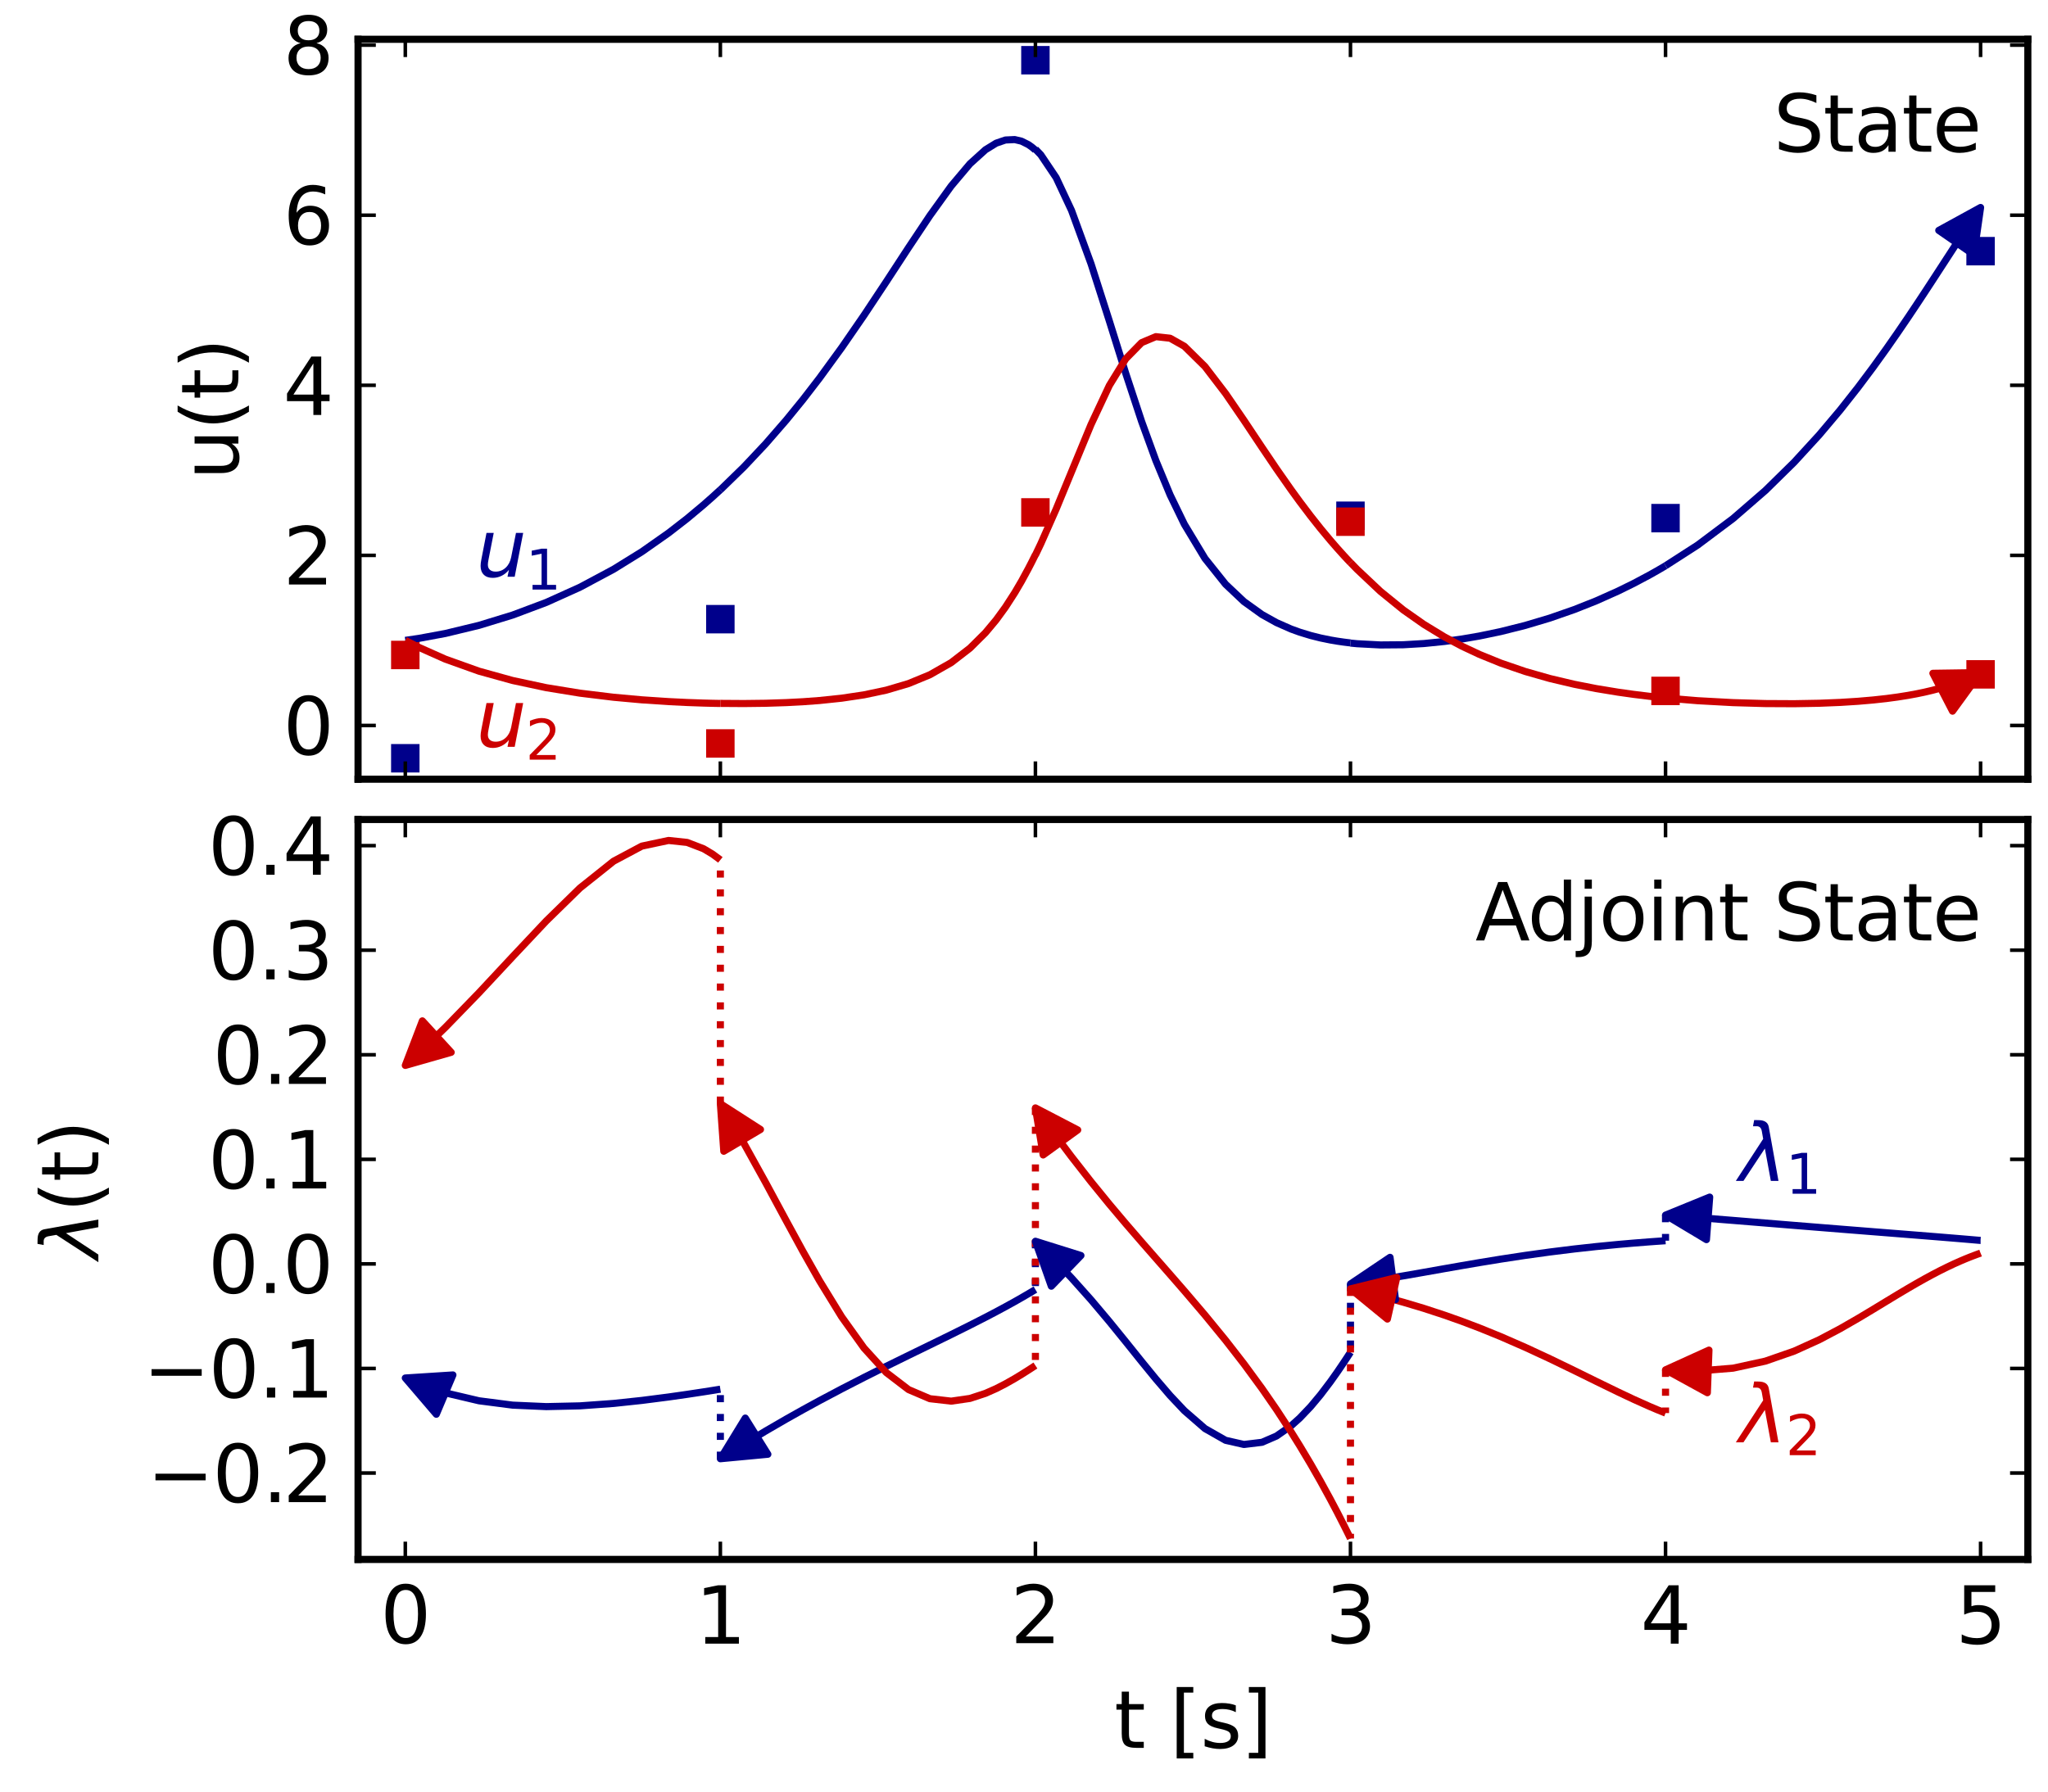 <?xml version="1.0" encoding="utf-8" standalone="no"?>
<!DOCTYPE svg PUBLIC "-//W3C//DTD SVG 1.1//EN"
  "http://www.w3.org/Graphics/SVG/1.1/DTD/svg11.dtd">
<svg xmlns:xlink="http://www.w3.org/1999/xlink" width="288pt" height="252pt" viewBox="0 0 288 252" xmlns="http://www.w3.org/2000/svg" version="1.1">
 <defs>
  <style type="text/css">*{stroke-linejoin: round; stroke-linecap: butt}</style>
 </defs>
 <g id="figure_1">
  <g id="patch_1">
   <path d="M 0 252 
L 288 252 
L 288 0 
L 0 0 
z
" style="fill: #ffffff"/>
  </g>
  <g id="axes_1">
   <g id="patch_2">
    <path d="M 50.351 109.6 
L 285.165 109.6 
L 285.165 5.525 
L 50.351 5.525 
z
" style="fill: #ffffff"/>
   </g>
   <g id="PathCollection_1">
    <defs>
     <path id="m12187084d6" d="M -2 2 
L 2 2 
L 2 -2 
L -2 -2 
z
"/>
    </defs>
    <g clip-path="url(#p4b769ca06b)">
     <use xlink:href="#m12187084d6" x="56.996" y="106.655" style="fill: #00008b"/>
     <use xlink:href="#m12187084d6" x="101.301" y="87.091" style="fill: #00008b"/>
     <use xlink:href="#m12187084d6" x="145.606" y="8.47" style="fill: #00008b"/>
     <use xlink:href="#m12187084d6" x="189.91" y="72.544" style="fill: #00008b"/>
     <use xlink:href="#m12187084d6" x="234.215" y="72.878" style="fill: #00008b"/>
     <use xlink:href="#m12187084d6" x="278.52" y="35.328" style="fill: #00008b"/>
    </g>
   </g>
   <g id="matplotlib.axis_1">
    <g id="xtick_1">
     <g id="line2d_1">
      <defs>
       <path id="m40e1d9e0b1" d="M 0 0 
L 0 -2.5 
" style="stroke: #000000; stroke-width: 0.5"/>
      </defs>
      <g>
       <use xlink:href="#m40e1d9e0b1" x="56.996" y="109.6" style="stroke: #000000; stroke-width: 0.5"/>
      </g>
     </g>
     <g id="line2d_2">
      <defs>
       <path id="ma102ca6eb3" d="M 0 0 
L 0 2.5 
" style="stroke: #000000; stroke-width: 0.5"/>
      </defs>
      <g>
       <use xlink:href="#ma102ca6eb3" x="56.996" y="5.525" style="stroke: #000000; stroke-width: 0.5"/>
      </g>
     </g>
    </g>
    <g id="xtick_2">
     <g id="line2d_3">
      <g>
       <use xlink:href="#m40e1d9e0b1" x="101.301" y="109.6" style="stroke: #000000; stroke-width: 0.5"/>
      </g>
     </g>
     <g id="line2d_4">
      <g>
       <use xlink:href="#ma102ca6eb3" x="101.301" y="5.525" style="stroke: #000000; stroke-width: 0.5"/>
      </g>
     </g>
    </g>
    <g id="xtick_3">
     <g id="line2d_5">
      <g>
       <use xlink:href="#m40e1d9e0b1" x="145.606" y="109.6" style="stroke: #000000; stroke-width: 0.5"/>
      </g>
     </g>
     <g id="line2d_6">
      <g>
       <use xlink:href="#ma102ca6eb3" x="145.606" y="5.525" style="stroke: #000000; stroke-width: 0.5"/>
      </g>
     </g>
    </g>
    <g id="xtick_4">
     <g id="line2d_7">
      <g>
       <use xlink:href="#m40e1d9e0b1" x="189.91" y="109.6" style="stroke: #000000; stroke-width: 0.5"/>
      </g>
     </g>
     <g id="line2d_8">
      <g>
       <use xlink:href="#ma102ca6eb3" x="189.91" y="5.525" style="stroke: #000000; stroke-width: 0.5"/>
      </g>
     </g>
    </g>
    <g id="xtick_5">
     <g id="line2d_9">
      <g>
       <use xlink:href="#m40e1d9e0b1" x="234.215" y="109.6" style="stroke: #000000; stroke-width: 0.5"/>
      </g>
     </g>
     <g id="line2d_10">
      <g>
       <use xlink:href="#ma102ca6eb3" x="234.215" y="5.525" style="stroke: #000000; stroke-width: 0.5"/>
      </g>
     </g>
    </g>
    <g id="xtick_6">
     <g id="line2d_11">
      <g>
       <use xlink:href="#m40e1d9e0b1" x="278.52" y="109.6" style="stroke: #000000; stroke-width: 0.5"/>
      </g>
     </g>
     <g id="line2d_12">
      <g>
       <use xlink:href="#ma102ca6eb3" x="278.52" y="5.525" style="stroke: #000000; stroke-width: 0.5"/>
      </g>
     </g>
    </g>
   </g>
   <g id="matplotlib.axis_2">
    <g id="ytick_1">
     <g id="line2d_13">
      <defs>
       <path id="m2498eeed67" d="M 0 0 
L 2.5 0 
" style="stroke: #000000; stroke-width: 0.5"/>
      </defs>
      <g>
       <use xlink:href="#m2498eeed67" x="50.351" y="102.044" style="stroke: #000000; stroke-width: 0.5"/>
      </g>
     </g>
     <g id="line2d_14">
      <defs>
       <path id="m5246bec7c8" d="M 0 0 
L -2.5 0 
" style="stroke: #000000; stroke-width: 0.5"/>
      </defs>
      <g>
       <use xlink:href="#m5246bec7c8" x="285.165" y="102.044" style="stroke: #000000; stroke-width: 0.5"/>
      </g>
     </g>
     <g id="text_1">
      <!-- $0$ -->
      <g transform="translate(39.811 106.223)scale(0.11 -0.11)">
       <defs>
        <path id="DejaVuSans-30" d="M 2034 4250 
Q 1547 4250 1301 3770 
Q 1056 3291 1056 2328 
Q 1056 1369 1301 889 
Q 1547 409 2034 409 
Q 2525 409 2770 889 
Q 3016 1369 3016 2328 
Q 3016 3291 2770 3770 
Q 2525 4250 2034 4250 
z
M 2034 4750 
Q 2819 4750 3233 4129 
Q 3647 3509 3647 2328 
Q 3647 1150 3233 529 
Q 2819 -91 2034 -91 
Q 1250 -91 836 529 
Q 422 1150 422 2328 
Q 422 3509 836 4129 
Q 1250 4750 2034 4750 
z
" transform="scale(0.016)"/>
       </defs>
       <use xlink:href="#DejaVuSans-30" transform="translate(0 0.781)"/>
      </g>
     </g>
    </g>
    <g id="ytick_2">
     <g id="line2d_15">
      <g>
       <use xlink:href="#m2498eeed67" x="50.351" y="78.12" style="stroke: #000000; stroke-width: 0.5"/>
      </g>
     </g>
     <g id="line2d_16">
      <g>
       <use xlink:href="#m5246bec7c8" x="285.165" y="78.12" style="stroke: #000000; stroke-width: 0.5"/>
      </g>
     </g>
     <g id="text_2">
      <!-- $2$ -->
      <g transform="translate(39.811 82.299)scale(0.11 -0.11)">
       <defs>
        <path id="DejaVuSans-32" d="M 1228 531 
L 3431 531 
L 3431 0 
L 469 0 
L 469 531 
Q 828 903 1448 1529 
Q 2069 2156 2228 2338 
Q 2531 2678 2651 2914 
Q 2772 3150 2772 3378 
Q 2772 3750 2511 3984 
Q 2250 4219 1831 4219 
Q 1534 4219 1204 4116 
Q 875 4013 500 3803 
L 500 4441 
Q 881 4594 1212 4672 
Q 1544 4750 1819 4750 
Q 2544 4750 2975 4387 
Q 3406 4025 3406 3419 
Q 3406 3131 3298 2873 
Q 3191 2616 2906 2266 
Q 2828 2175 2409 1742 
Q 1991 1309 1228 531 
z
" transform="scale(0.016)"/>
       </defs>
       <use xlink:href="#DejaVuSans-32" transform="translate(0 0.781)"/>
      </g>
     </g>
    </g>
    <g id="ytick_3">
     <g id="line2d_17">
      <g>
       <use xlink:href="#m2498eeed67" x="50.351" y="54.195" style="stroke: #000000; stroke-width: 0.5"/>
      </g>
     </g>
     <g id="line2d_18">
      <g>
       <use xlink:href="#m5246bec7c8" x="285.165" y="54.195" style="stroke: #000000; stroke-width: 0.5"/>
      </g>
     </g>
     <g id="text_3">
      <!-- $4$ -->
      <g transform="translate(39.811 58.375)scale(0.11 -0.11)">
       <defs>
        <path id="DejaVuSans-34" d="M 2419 4116 
L 825 1625 
L 2419 1625 
L 2419 4116 
z
M 2253 4666 
L 3047 4666 
L 3047 1625 
L 3713 1625 
L 3713 1100 
L 3047 1100 
L 3047 0 
L 2419 0 
L 2419 1100 
L 313 1100 
L 313 1709 
L 2253 4666 
z
" transform="scale(0.016)"/>
       </defs>
       <use xlink:href="#DejaVuSans-34" transform="translate(0 0.094)"/>
      </g>
     </g>
    </g>
    <g id="ytick_4">
     <g id="line2d_19">
      <g>
       <use xlink:href="#m2498eeed67" x="50.351" y="30.271" style="stroke: #000000; stroke-width: 0.5"/>
      </g>
     </g>
     <g id="line2d_20">
      <g>
       <use xlink:href="#m5246bec7c8" x="285.165" y="30.271" style="stroke: #000000; stroke-width: 0.5"/>
      </g>
     </g>
     <g id="text_4">
      <!-- $6$ -->
      <g transform="translate(39.811 34.45)scale(0.11 -0.11)">
       <defs>
        <path id="DejaVuSans-36" d="M 2113 2584 
Q 1688 2584 1439 2293 
Q 1191 2003 1191 1497 
Q 1191 994 1439 701 
Q 1688 409 2113 409 
Q 2538 409 2786 701 
Q 3034 994 3034 1497 
Q 3034 2003 2786 2293 
Q 2538 2584 2113 2584 
z
M 3366 4563 
L 3366 3988 
Q 3128 4100 2886 4159 
Q 2644 4219 2406 4219 
Q 1781 4219 1451 3797 
Q 1122 3375 1075 2522 
Q 1259 2794 1537 2939 
Q 1816 3084 2150 3084 
Q 2853 3084 3261 2657 
Q 3669 2231 3669 1497 
Q 3669 778 3244 343 
Q 2819 -91 2113 -91 
Q 1303 -91 875 529 
Q 447 1150 447 2328 
Q 447 3434 972 4092 
Q 1497 4750 2381 4750 
Q 2619 4750 2861 4703 
Q 3103 4656 3366 4563 
z
" transform="scale(0.016)"/>
       </defs>
       <use xlink:href="#DejaVuSans-36" transform="translate(0 0.781)"/>
      </g>
     </g>
    </g>
    <g id="ytick_5">
     <g id="line2d_21">
      <g>
       <use xlink:href="#m2498eeed67" x="50.351" y="6.347" style="stroke: #000000; stroke-width: 0.5"/>
      </g>
     </g>
     <g id="line2d_22">
      <g>
       <use xlink:href="#m5246bec7c8" x="285.165" y="6.347" style="stroke: #000000; stroke-width: 0.5"/>
      </g>
     </g>
     <g id="text_5">
      <!-- $8$ -->
      <g transform="translate(39.811 10.526)scale(0.11 -0.11)">
       <defs>
        <path id="DejaVuSans-38" d="M 2034 2216 
Q 1584 2216 1326 1975 
Q 1069 1734 1069 1313 
Q 1069 891 1326 650 
Q 1584 409 2034 409 
Q 2484 409 2743 651 
Q 3003 894 3003 1313 
Q 3003 1734 2745 1975 
Q 2488 2216 2034 2216 
z
M 1403 2484 
Q 997 2584 770 2862 
Q 544 3141 544 3541 
Q 544 4100 942 4425 
Q 1341 4750 2034 4750 
Q 2731 4750 3128 4425 
Q 3525 4100 3525 3541 
Q 3525 3141 3298 2862 
Q 3072 2584 2669 2484 
Q 3125 2378 3379 2068 
Q 3634 1759 3634 1313 
Q 3634 634 3220 271 
Q 2806 -91 2034 -91 
Q 1263 -91 848 271 
Q 434 634 434 1313 
Q 434 1759 690 2068 
Q 947 2378 1403 2484 
z
M 1172 3481 
Q 1172 3119 1398 2916 
Q 1625 2713 2034 2713 
Q 2441 2713 2670 2916 
Q 2900 3119 2900 3481 
Q 2900 3844 2670 4047 
Q 2441 4250 2034 4250 
Q 1625 4250 1398 4047 
Q 1172 3844 1172 3481 
z
" transform="scale(0.016)"/>
       </defs>
       <use xlink:href="#DejaVuSans-38" transform="translate(0 0.781)"/>
      </g>
     </g>
    </g>
    <g id="text_6">
     <!-- u(t) -->
     <g transform="translate(33.523 67.496)rotate(-90)scale(0.11 -0.11)">
      <defs>
       <path id="DejaVuSans-75" d="M 544 1381 
L 544 3500 
L 1119 3500 
L 1119 1403 
Q 1119 906 1312 657 
Q 1506 409 1894 409 
Q 2359 409 2629 706 
Q 2900 1003 2900 1516 
L 2900 3500 
L 3475 3500 
L 3475 0 
L 2900 0 
L 2900 538 
Q 2691 219 2414 64 
Q 2138 -91 1772 -91 
Q 1169 -91 856 284 
Q 544 659 544 1381 
z
M 1991 3584 
L 1991 3584 
z
" transform="scale(0.016)"/>
       <path id="DejaVuSans-28" d="M 1984 4856 
Q 1566 4138 1362 3434 
Q 1159 2731 1159 2009 
Q 1159 1288 1364 580 
Q 1569 -128 1984 -844 
L 1484 -844 
Q 1016 -109 783 600 
Q 550 1309 550 2009 
Q 550 2706 781 3412 
Q 1013 4119 1484 4856 
L 1984 4856 
z
" transform="scale(0.016)"/>
       <path id="DejaVuSans-74" d="M 1172 4494 
L 1172 3500 
L 2356 3500 
L 2356 3053 
L 1172 3053 
L 1172 1153 
Q 1172 725 1289 603 
Q 1406 481 1766 481 
L 2356 481 
L 2356 0 
L 1766 0 
Q 1100 0 847 248 
Q 594 497 594 1153 
L 594 3053 
L 172 3053 
L 172 3500 
L 594 3500 
L 594 4494 
L 1172 4494 
z
" transform="scale(0.016)"/>
       <path id="DejaVuSans-29" d="M 513 4856 
L 1013 4856 
Q 1481 4119 1714 3412 
Q 1947 2706 1947 2009 
Q 1947 1309 1714 600 
Q 1481 -109 1013 -844 
L 513 -844 
Q 928 -128 1133 580 
Q 1338 1288 1338 2009 
Q 1338 2731 1133 3434 
Q 928 4138 513 4856 
z
" transform="scale(0.016)"/>
      </defs>
      <use xlink:href="#DejaVuSans-75"/>
      <use xlink:href="#DejaVuSans-28" x="63.379"/>
      <use xlink:href="#DejaVuSans-74" x="102.393"/>
      <use xlink:href="#DejaVuSans-29" x="141.602"/>
     </g>
    </g>
   </g>
   <g id="PathCollection_2">
    <defs>
     <path id="m26897eb6aa" d="M -2 2 
L 2 2 
L 2 -2 
L -2 -2 
z
"/>
    </defs>
    <g clip-path="url(#p4b769ca06b)">
     <use xlink:href="#m26897eb6aa" x="56.996" y="92.127" style="fill: #cc0000"/>
     <use xlink:href="#m26897eb6aa" x="101.301" y="104.571" style="fill: #cc0000"/>
     <use xlink:href="#m26897eb6aa" x="145.606" y="72.073" style="fill: #cc0000"/>
     <use xlink:href="#m26897eb6aa" x="189.91" y="73.38" style="fill: #cc0000"/>
     <use xlink:href="#m26897eb6aa" x="234.215" y="97.181" style="fill: #cc0000"/>
     <use xlink:href="#m26897eb6aa" x="278.52" y="94.854" style="fill: #cc0000"/>
    </g>
   </g>
   <g id="patch_3">
    <path d="M 50.351 109.6 
L 50.351 5.525 
" style="fill: none; stroke: #000000; stroke-linejoin: miter; stroke-linecap: square"/>
   </g>
   <g id="patch_4">
    <path d="M 285.165 109.6 
L 285.165 5.525 
" style="fill: none; stroke: #000000; stroke-linejoin: miter; stroke-linecap: square"/>
   </g>
   <g id="patch_5">
    <path d="M 50.351 109.6 
L 285.165 109.6 
" style="fill: none; stroke: #000000; stroke-linejoin: miter; stroke-linecap: square"/>
   </g>
   <g id="patch_6">
    <path d="M 50.351 5.525 
L 285.165 5.525 
" style="fill: none; stroke: #000000; stroke-linejoin: miter; stroke-linecap: square"/>
   </g>
   <g id="line2d_23">
    <path d="M 278.52 29.183 
L 278.51 29.197 
L 278.412 29.34 
L 278.227 29.607 
L 277.956 30.003 
L 277.557 30.592 
L 277.048 31.349 
L 276.399 32.324 
L 275.646 33.467 
L 274.778 34.795 
L 273.851 36.223 
L 272.825 37.803 
L 271.737 39.476 
L 270.612 41.196 
L 269.487 42.899 
L 268.285 44.697 
L 266.856 46.796 
L 265.276 49.063 
L 263.413 51.652 
L 261.293 54.482 
L 258.777 57.673 
L 255.831 61.168 
L 252.31 65.011 
L 248.254 68.997 
L 243.712 72.936 
L 238.739 76.665 
L 234.215 79.578 
" clip-path="url(#p4b769ca06b)" style="fill: none; stroke: #00008b"/>
   </g>
   <g id="line2d_24">
    <path d="M 278.52 94.605 
L 278.51 94.61 
L 278.412 94.66 
L 278.227 94.754 
L 277.956 94.888 
L 277.557 95.079 
L 277.048 95.311 
L 276.399 95.587 
L 275.646 95.886 
L 274.778 96.2 
L 273.851 96.506 
L 272.825 96.809 
L 271.737 97.097 
L 270.612 97.361 
L 269.487 97.594 
L 268.285 97.814 
L 266.856 98.041 
L 265.276 98.253 
L 263.413 98.457 
L 261.293 98.64 
L 258.777 98.799 
L 255.831 98.918 
L 252.31 98.981 
L 248.254 98.961 
L 243.712 98.83 
L 238.739 98.559 
L 234.215 98.184 
" clip-path="url(#p4b769ca06b)" style="fill: none; stroke: #cc0000"/>
   </g>
   <g id="line2d_25">
    <path d="M 234.215 79.582 
L 234.107 79.646 
L 233.031 80.275 
L 231.942 80.888 
L 229.75 82.054 
L 227.559 83.132 
L 224.478 84.51 
L 221.396 85.735 
L 217.941 86.938 
L 214.486 87.969 
L 211.031 88.837 
L 208.04 89.46 
L 205.581 89.884 
L 203.122 90.225 
L 200.238 90.518 
L 197.343 90.689 
L 194.118 90.716 
L 190.834 90.543 
L 189.91 90.453 
" clip-path="url(#p4b769ca06b)" style="fill: none; stroke: #00008b"/>
   </g>
   <g id="line2d_26">
    <path d="M 234.215 98.179 
L 234.107 98.168 
L 233.031 98.058 
L 231.942 97.938 
L 229.75 97.67 
L 227.559 97.362 
L 224.478 96.856 
L 221.396 96.25 
L 217.941 95.435 
L 214.486 94.45 
L 211.031 93.264 
L 208.04 92.046 
L 205.581 90.893 
L 203.122 89.585 
L 200.238 87.828 
L 197.343 85.796 
L 194.118 83.175 
L 190.834 80.08 
L 189.91 79.128 
" clip-path="url(#p4b769ca06b)" style="fill: none; stroke: #cc0000"/>
   </g>
   <g id="line2d_27">
    <path d="M 189.91 90.429 
L 189.868 90.425 
L 189.45 90.377 
L 188.972 90.317 
L 188.055 90.185 
L 187.091 90.021 
L 185.698 89.736 
L 184.305 89.386 
L 182.772 88.919 
L 181.549 88.476 
L 179.509 87.576 
L 177.47 86.44 
L 174.929 84.616 
L 172.348 82.179 
L 169.449 78.549 
L 166.55 73.739 
L 164.547 69.612 
L 162.545 64.785 
L 160.542 59.289 
L 158.303 52.502 
L 156.005 45.161 
L 153.432 37.119 
L 150.683 29.601 
L 148.521 24.989 
L 146.358 21.768 
L 145.606 20.988 
" clip-path="url(#p4b769ca06b)" style="fill: none; stroke: #00008b"/>
   </g>
   <g id="line2d_28">
    <path d="M 189.91 79.141 
L 189.868 79.097 
L 189.45 78.654 
L 188.972 78.138 
L 188.055 77.12 
L 187.091 76.01 
L 185.698 74.335 
L 184.305 72.576 
L 182.772 70.549 
L 181.549 68.866 
L 179.509 65.951 
L 177.47 62.932 
L 174.929 59.118 
L 172.348 55.348 
L 169.449 51.558 
L 166.55 48.703 
L 164.547 47.573 
L 162.545 47.352 
L 160.542 48.193 
L 158.303 50.477 
L 156.005 54.215 
L 153.432 59.703 
L 150.683 66.356 
L 148.521 71.604 
L 146.358 76.493 
L 145.606 78.067 
" clip-path="url(#p4b769ca06b)" style="fill: none; stroke: #cc0000"/>
   </g>
   <g id="line2d_29">
    <path d="M 145.606 21.115 
L 145.559 21.071 
L 145.088 20.674 
L 144.604 20.334 
L 143.648 19.857 
L 142.691 19.631 
L 141.387 19.692 
L 140.084 20.139 
L 138.579 21.066 
L 136.402 23.037 
L 133.763 26.165 
L 130.764 30.332 
L 127.765 34.83 
L 124.632 39.627 
L 121.5 44.352 
L 118.367 48.896 
L 115.234 53.197 
L 112.909 56.213 
L 110.583 59.07 
L 107.652 62.443 
L 104.604 65.683 
L 101.301 68.899 
" clip-path="url(#p4b769ca06b)" style="fill: none; stroke: #00008b"/>
   </g>
   <g id="line2d_30">
    <path d="M 145.606 78.017 
L 145.559 78.113 
L 145.088 79.058 
L 144.604 79.995 
L 143.648 81.755 
L 142.691 83.386 
L 141.387 85.405 
L 140.084 87.195 
L 138.579 88.998 
L 136.402 91.163 
L 133.763 93.201 
L 130.764 94.91 
L 127.765 96.146 
L 124.632 97.073 
L 121.5 97.735 
L 118.367 98.204 
L 115.234 98.532 
L 112.909 98.704 
L 110.583 98.826 
L 107.652 98.921 
L 104.604 98.958 
L 101.301 98.936 
" clip-path="url(#p4b769ca06b)" style="fill: none; stroke: #cc0000"/>
   </g>
   <g id="line2d_31">
    <path d="M 101.301 68.886 
L 101.201 68.98 
L 100.197 69.896 
L 98.938 71.007 
L 96.63 72.939 
L 94.016 74.968 
L 90.258 77.608 
L 86.28 80.072 
L 81.549 82.601 
L 76.818 84.735 
L 72.087 86.512 
L 67.356 87.961 
L 62.625 89.103 
L 58.949 89.785 
L 56.996 90.074 
" clip-path="url(#p4b769ca06b)" style="fill: none; stroke: #00008b"/>
   </g>
   <g id="line2d_32">
    <path d="M 101.301 98.946 
L 101.201 98.944 
L 100.197 98.925 
L 98.938 98.893 
L 96.63 98.812 
L 94.016 98.685 
L 90.258 98.435 
L 86.28 98.074 
L 81.549 97.497 
L 76.818 96.727 
L 72.087 95.717 
L 67.356 94.405 
L 62.625 92.713 
L 58.949 91.075 
L 56.996 90.071 
" clip-path="url(#p4b769ca06b)" style="fill: none; stroke: #cc0000"/>
   </g>
   <g id="line2d_33">
    <path d="M 278.51 29.197 
L 278.52 29.183 
" clip-path="url(#p4b769ca06b)" style="fill: none; stroke: #00008b"/>
   </g>
   <g id="line2d_34">
    <path d="M 278.51 94.61 
L 278.52 94.605 
" clip-path="url(#p4b769ca06b)" style="fill: none; stroke: #cc0000"/>
   </g>
   <g id="patch_7">
    <path d="M 272.638 32.408 
Q 275.579 30.796 278.52 29.183 
Q 278.045 32.504 277.571 35.824 
z
" style="fill: #00008b; stroke: #00008b; stroke-linecap: round"/>
   </g>
   <g id="patch_8">
    <path d="M 271.812 94.704 
Q 275.166 94.655 278.52 94.605 
Q 276.547 97.318 274.575 100.031 
z
" style="fill: #cc0000; stroke: #cc0000; stroke-linecap: round"/>
   </g>
   <g id="text_7">
    <!-- State -->
    <g transform="translate(249.402 21.344)scale(0.11 -0.11)">
     <defs>
      <path id="DejaVuSans-53" d="M 3425 4513 
L 3425 3897 
Q 3066 4069 2747 4153 
Q 2428 4238 2131 4238 
Q 1616 4238 1336 4038 
Q 1056 3838 1056 3469 
Q 1056 3159 1242 3001 
Q 1428 2844 1947 2747 
L 2328 2669 
Q 3034 2534 3370 2195 
Q 3706 1856 3706 1288 
Q 3706 609 3251 259 
Q 2797 -91 1919 -91 
Q 1588 -91 1214 -16 
Q 841 59 441 206 
L 441 856 
Q 825 641 1194 531 
Q 1563 422 1919 422 
Q 2459 422 2753 634 
Q 3047 847 3047 1241 
Q 3047 1584 2836 1778 
Q 2625 1972 2144 2069 
L 1759 2144 
Q 1053 2284 737 2584 
Q 422 2884 422 3419 
Q 422 4038 858 4394 
Q 1294 4750 2059 4750 
Q 2388 4750 2728 4690 
Q 3069 4631 3425 4513 
z
" transform="scale(0.016)"/>
      <path id="DejaVuSans-61" d="M 2194 1759 
Q 1497 1759 1228 1600 
Q 959 1441 959 1056 
Q 959 750 1161 570 
Q 1363 391 1709 391 
Q 2188 391 2477 730 
Q 2766 1069 2766 1631 
L 2766 1759 
L 2194 1759 
z
M 3341 1997 
L 3341 0 
L 2766 0 
L 2766 531 
Q 2569 213 2275 61 
Q 1981 -91 1556 -91 
Q 1019 -91 701 211 
Q 384 513 384 1019 
Q 384 1609 779 1909 
Q 1175 2209 1959 2209 
L 2766 2209 
L 2766 2266 
Q 2766 2663 2505 2880 
Q 2244 3097 1772 3097 
Q 1472 3097 1187 3025 
Q 903 2953 641 2809 
L 641 3341 
Q 956 3463 1253 3523 
Q 1550 3584 1831 3584 
Q 2591 3584 2966 3190 
Q 3341 2797 3341 1997 
z
" transform="scale(0.016)"/>
      <path id="DejaVuSans-65" d="M 3597 1894 
L 3597 1613 
L 953 1613 
Q 991 1019 1311 708 
Q 1631 397 2203 397 
Q 2534 397 2845 478 
Q 3156 559 3463 722 
L 3463 178 
Q 3153 47 2828 -22 
Q 2503 -91 2169 -91 
Q 1331 -91 842 396 
Q 353 884 353 1716 
Q 353 2575 817 3079 
Q 1281 3584 2069 3584 
Q 2775 3584 3186 3129 
Q 3597 2675 3597 1894 
z
M 3022 2063 
Q 3016 2534 2758 2815 
Q 2500 3097 2075 3097 
Q 1594 3097 1305 2825 
Q 1016 2553 972 2059 
L 3022 2063 
z
" transform="scale(0.016)"/>
     </defs>
     <use xlink:href="#DejaVuSans-53"/>
     <use xlink:href="#DejaVuSans-74" x="63.477"/>
     <use xlink:href="#DejaVuSans-61" x="102.686"/>
     <use xlink:href="#DejaVuSans-74" x="163.965"/>
     <use xlink:href="#DejaVuSans-65" x="203.174"/>
    </g>
   </g>
   <g id="text_8">
    <!-- $u_1$ -->
    <g style="fill: #00008b" transform="translate(66.939 81.155)scale(0.11 -0.11)">
     <defs>
      <path id="DejaVuSans-Oblique-75" d="M 428 1388 
L 838 3500 
L 1416 3500 
L 1006 1409 
Q 975 1256 961 1147 
Q 947 1038 947 966 
Q 947 700 1109 554 
Q 1272 409 1569 409 
Q 2031 409 2368 721 
Q 2706 1034 2809 1563 
L 3194 3500 
L 3769 3500 
L 3091 0 
L 2516 0 
L 2631 550 
Q 2388 244 2052 76 
Q 1716 -91 1338 -91 
Q 878 -91 622 161 
Q 366 413 366 863 
Q 366 956 381 1097 
Q 397 1238 428 1388 
z
" transform="scale(0.016)"/>
      <path id="DejaVuSans-31" d="M 794 531 
L 1825 531 
L 1825 4091 
L 703 3866 
L 703 4441 
L 1819 4666 
L 2450 4666 
L 2450 531 
L 3481 531 
L 3481 0 
L 794 0 
L 794 531 
z
" transform="scale(0.016)"/>
     </defs>
     <use xlink:href="#DejaVuSans-Oblique-75" transform="translate(0 0.312)"/>
     <use xlink:href="#DejaVuSans-31" transform="translate(63.379 -16.094)scale(0.7)"/>
    </g>
   </g>
   <g id="text_9">
    <!-- $u_2$ -->
    <g style="fill: #cc0000" transform="translate(66.939 105.08)scale(0.11 -0.11)">
     <use xlink:href="#DejaVuSans-Oblique-75" transform="translate(0 0.312)"/>
     <use xlink:href="#DejaVuSans-32" transform="translate(63.379 -16.094)scale(0.7)"/>
    </g>
   </g>
  </g>
  <g id="axes_2">
   <g id="patch_9">
    <path d="M 50.351 219.345 
L 285.165 219.345 
L 285.165 115.27 
L 50.351 115.27 
z
" style="fill: #ffffff"/>
   </g>
   <g id="line2d_35">
    <path d="M 278.52 174.475 
L 278.51 174.475 
L 278.412 174.466 
L 278.227 174.45 
L 277.956 174.427 
L 277.557 174.393 
L 277.048 174.349 
L 276.399 174.294 
L 275.646 174.231 
L 274.778 174.159 
L 273.851 174.083 
L 272.825 173.999 
L 271.737 173.911 
L 270.612 173.821 
L 269.487 173.731 
L 268.285 173.635 
L 266.856 173.522 
L 265.276 173.396 
L 263.413 173.249 
L 261.293 173.08 
L 258.777 172.88 
L 255.831 172.643 
L 252.31 172.359 
L 248.254 172.028 
L 243.712 171.658 
L 238.739 171.26 
L 234.215 170.914 
" clip-path="url(#pcd53d07ed8)" style="fill: none; stroke: #00008b"/>
   </g>
   <g id="matplotlib.axis_3">
    <g id="xtick_7">
     <g id="line2d_36">
      <g>
       <use xlink:href="#m40e1d9e0b1" x="56.996" y="219.345" style="stroke: #000000; stroke-width: 0.5"/>
      </g>
     </g>
     <g id="line2d_37">
      <g>
       <use xlink:href="#ma102ca6eb3" x="56.996" y="115.27" style="stroke: #000000; stroke-width: 0.5"/>
      </g>
     </g>
     <g id="text_10">
      <!-- $0$ -->
      <g transform="translate(53.476 231.204)scale(0.11 -0.11)">
       <use xlink:href="#DejaVuSans-30" transform="translate(0 0.781)"/>
      </g>
     </g>
    </g>
    <g id="xtick_8">
     <g id="line2d_38">
      <g>
       <use xlink:href="#m40e1d9e0b1" x="101.301" y="219.345" style="stroke: #000000; stroke-width: 0.5"/>
      </g>
     </g>
     <g id="line2d_39">
      <g>
       <use xlink:href="#ma102ca6eb3" x="101.301" y="115.27" style="stroke: #000000; stroke-width: 0.5"/>
      </g>
     </g>
     <g id="text_11">
      <!-- $1$ -->
      <g transform="translate(97.781 231.204)scale(0.11 -0.11)">
       <use xlink:href="#DejaVuSans-31" transform="translate(0 0.094)"/>
      </g>
     </g>
    </g>
    <g id="xtick_9">
     <g id="line2d_40">
      <g>
       <use xlink:href="#m40e1d9e0b1" x="145.606" y="219.345" style="stroke: #000000; stroke-width: 0.5"/>
      </g>
     </g>
     <g id="line2d_41">
      <g>
       <use xlink:href="#ma102ca6eb3" x="145.606" y="115.27" style="stroke: #000000; stroke-width: 0.5"/>
      </g>
     </g>
     <g id="text_12">
      <!-- $2$ -->
      <g transform="translate(142.086 231.204)scale(0.11 -0.11)">
       <use xlink:href="#DejaVuSans-32" transform="translate(0 0.781)"/>
      </g>
     </g>
    </g>
    <g id="xtick_10">
     <g id="line2d_42">
      <g>
       <use xlink:href="#m40e1d9e0b1" x="189.91" y="219.345" style="stroke: #000000; stroke-width: 0.5"/>
      </g>
     </g>
     <g id="line2d_43">
      <g>
       <use xlink:href="#ma102ca6eb3" x="189.91" y="115.27" style="stroke: #000000; stroke-width: 0.5"/>
      </g>
     </g>
     <g id="text_13">
      <!-- $3$ -->
      <g transform="translate(186.39 231.204)scale(0.11 -0.11)">
       <defs>
        <path id="DejaVuSans-33" d="M 2597 2516 
Q 3050 2419 3304 2112 
Q 3559 1806 3559 1356 
Q 3559 666 3084 287 
Q 2609 -91 1734 -91 
Q 1441 -91 1130 -33 
Q 819 25 488 141 
L 488 750 
Q 750 597 1062 519 
Q 1375 441 1716 441 
Q 2309 441 2620 675 
Q 2931 909 2931 1356 
Q 2931 1769 2642 2001 
Q 2353 2234 1838 2234 
L 1294 2234 
L 1294 2753 
L 1863 2753 
Q 2328 2753 2575 2939 
Q 2822 3125 2822 3475 
Q 2822 3834 2567 4026 
Q 2313 4219 1838 4219 
Q 1578 4219 1281 4162 
Q 984 4106 628 3988 
L 628 4550 
Q 988 4650 1302 4700 
Q 1616 4750 1894 4750 
Q 2613 4750 3031 4423 
Q 3450 4097 3450 3541 
Q 3450 3153 3228 2886 
Q 3006 2619 2597 2516 
z
" transform="scale(0.016)"/>
       </defs>
       <use xlink:href="#DejaVuSans-33" transform="translate(0 0.781)"/>
      </g>
     </g>
    </g>
    <g id="xtick_11">
     <g id="line2d_44">
      <g>
       <use xlink:href="#m40e1d9e0b1" x="234.215" y="219.345" style="stroke: #000000; stroke-width: 0.5"/>
      </g>
     </g>
     <g id="line2d_45">
      <g>
       <use xlink:href="#ma102ca6eb3" x="234.215" y="115.27" style="stroke: #000000; stroke-width: 0.5"/>
      </g>
     </g>
     <g id="text_14">
      <!-- $4$ -->
      <g transform="translate(230.695 231.204)scale(0.11 -0.11)">
       <use xlink:href="#DejaVuSans-34" transform="translate(0 0.094)"/>
      </g>
     </g>
    </g>
    <g id="xtick_12">
     <g id="line2d_46">
      <g>
       <use xlink:href="#m40e1d9e0b1" x="278.52" y="219.345" style="stroke: #000000; stroke-width: 0.5"/>
      </g>
     </g>
     <g id="line2d_47">
      <g>
       <use xlink:href="#ma102ca6eb3" x="278.52" y="115.27" style="stroke: #000000; stroke-width: 0.5"/>
      </g>
     </g>
     <g id="text_15">
      <!-- $5$ -->
      <g transform="translate(275 231.204)scale(0.11 -0.11)">
       <defs>
        <path id="DejaVuSans-35" d="M 691 4666 
L 3169 4666 
L 3169 4134 
L 1269 4134 
L 1269 2991 
Q 1406 3038 1543 3061 
Q 1681 3084 1819 3084 
Q 2600 3084 3056 2656 
Q 3513 2228 3513 1497 
Q 3513 744 3044 326 
Q 2575 -91 1722 -91 
Q 1428 -91 1123 -41 
Q 819 9 494 109 
L 494 744 
Q 775 591 1075 516 
Q 1375 441 1709 441 
Q 2250 441 2565 725 
Q 2881 1009 2881 1497 
Q 2881 1984 2565 2268 
Q 2250 2553 1709 2553 
Q 1456 2553 1204 2497 
Q 953 2441 691 2322 
L 691 4666 
z
" transform="scale(0.016)"/>
       </defs>
       <use xlink:href="#DejaVuSans-35" transform="translate(0 0.094)"/>
      </g>
     </g>
    </g>
    <g id="text_16">
     <!-- t [s] -->
     <g transform="translate(156.697 245.85)scale(0.11 -0.11)">
      <defs>
       <path id="DejaVuSans-20" transform="scale(0.016)"/>
       <path id="DejaVuSans-5b" d="M 550 4863 
L 1875 4863 
L 1875 4416 
L 1125 4416 
L 1125 -397 
L 1875 -397 
L 1875 -844 
L 550 -844 
L 550 4863 
z
" transform="scale(0.016)"/>
       <path id="DejaVuSans-73" d="M 2834 3397 
L 2834 2853 
Q 2591 2978 2328 3040 
Q 2066 3103 1784 3103 
Q 1356 3103 1142 2972 
Q 928 2841 928 2578 
Q 928 2378 1081 2264 
Q 1234 2150 1697 2047 
L 1894 2003 
Q 2506 1872 2764 1633 
Q 3022 1394 3022 966 
Q 3022 478 2636 193 
Q 2250 -91 1575 -91 
Q 1294 -91 989 -36 
Q 684 19 347 128 
L 347 722 
Q 666 556 975 473 
Q 1284 391 1588 391 
Q 1994 391 2212 530 
Q 2431 669 2431 922 
Q 2431 1156 2273 1281 
Q 2116 1406 1581 1522 
L 1381 1569 
Q 847 1681 609 1914 
Q 372 2147 372 2553 
Q 372 3047 722 3315 
Q 1072 3584 1716 3584 
Q 2034 3584 2315 3537 
Q 2597 3491 2834 3397 
z
" transform="scale(0.016)"/>
       <path id="DejaVuSans-5d" d="M 1947 4863 
L 1947 -844 
L 622 -844 
L 622 -397 
L 1369 -397 
L 1369 4416 
L 622 4416 
L 622 4863 
L 1947 4863 
z
" transform="scale(0.016)"/>
      </defs>
      <use xlink:href="#DejaVuSans-74"/>
      <use xlink:href="#DejaVuSans-20" x="39.209"/>
      <use xlink:href="#DejaVuSans-5b" x="70.996"/>
      <use xlink:href="#DejaVuSans-73" x="110.01"/>
      <use xlink:href="#DejaVuSans-5d" x="162.109"/>
     </g>
    </g>
   </g>
   <g id="matplotlib.axis_4">
    <g id="ytick_6">
     <g id="line2d_48">
      <g>
       <use xlink:href="#m2498eeed67" x="50.351" y="207.191" style="stroke: #000000; stroke-width: 0.5"/>
      </g>
     </g>
     <g id="line2d_49">
      <g>
       <use xlink:href="#m5246bec7c8" x="285.165" y="207.191" style="stroke: #000000; stroke-width: 0.5"/>
      </g>
     </g>
     <g id="text_17">
      <!-- $-0.2$ -->
      <g transform="translate(20.671 211.37)scale(0.11 -0.11)">
       <defs>
        <path id="DejaVuSans-2212" d="M 678 2272 
L 4684 2272 
L 4684 1741 
L 678 1741 
L 678 2272 
z
" transform="scale(0.016)"/>
        <path id="DejaVuSans-2e" d="M 684 794 
L 1344 794 
L 1344 0 
L 684 0 
L 684 794 
z
" transform="scale(0.016)"/>
       </defs>
       <use xlink:href="#DejaVuSans-2212" transform="translate(0 0.781)"/>
       <use xlink:href="#DejaVuSans-30" transform="translate(83.789 0.781)"/>
       <use xlink:href="#DejaVuSans-2e" transform="translate(147.412 0.781)"/>
       <use xlink:href="#DejaVuSans-32" transform="translate(173.699 0.781)"/>
      </g>
     </g>
    </g>
    <g id="ytick_7">
     <g id="line2d_50">
      <g>
       <use xlink:href="#m2498eeed67" x="50.351" y="192.484" style="stroke: #000000; stroke-width: 0.5"/>
      </g>
     </g>
     <g id="line2d_51">
      <g>
       <use xlink:href="#m5246bec7c8" x="285.165" y="192.484" style="stroke: #000000; stroke-width: 0.5"/>
      </g>
     </g>
     <g id="text_18">
      <!-- $-0.1$ -->
      <g transform="translate(20.121 196.663)scale(0.11 -0.11)">
       <use xlink:href="#DejaVuSans-2212" transform="translate(0 0.781)"/>
       <use xlink:href="#DejaVuSans-30" transform="translate(83.789 0.781)"/>
       <use xlink:href="#DejaVuSans-2e" transform="translate(147.412 0.781)"/>
       <use xlink:href="#DejaVuSans-31" transform="translate(179.199 0.781)"/>
      </g>
     </g>
    </g>
    <g id="ytick_8">
     <g id="line2d_52">
      <g>
       <use xlink:href="#m2498eeed67" x="50.351" y="177.777" style="stroke: #000000; stroke-width: 0.5"/>
      </g>
     </g>
     <g id="line2d_53">
      <g>
       <use xlink:href="#m5246bec7c8" x="285.165" y="177.777" style="stroke: #000000; stroke-width: 0.5"/>
      </g>
     </g>
     <g id="text_19">
      <!-- $0.0$ -->
      <g transform="translate(29.251 181.956)scale(0.11 -0.11)">
       <use xlink:href="#DejaVuSans-30" transform="translate(0 0.781)"/>
       <use xlink:href="#DejaVuSans-2e" transform="translate(63.623 0.781)"/>
       <use xlink:href="#DejaVuSans-30" transform="translate(95.41 0.781)"/>
      </g>
     </g>
    </g>
    <g id="ytick_9">
     <g id="line2d_54">
      <g>
       <use xlink:href="#m2498eeed67" x="50.351" y="163.069" style="stroke: #000000; stroke-width: 0.5"/>
      </g>
     </g>
     <g id="line2d_55">
      <g>
       <use xlink:href="#m5246bec7c8" x="285.165" y="163.069" style="stroke: #000000; stroke-width: 0.5"/>
      </g>
     </g>
     <g id="text_20">
      <!-- $0.1$ -->
      <g transform="translate(29.251 167.248)scale(0.11 -0.11)">
       <use xlink:href="#DejaVuSans-30" transform="translate(0 0.781)"/>
       <use xlink:href="#DejaVuSans-2e" transform="translate(63.623 0.781)"/>
       <use xlink:href="#DejaVuSans-31" transform="translate(95.41 0.781)"/>
      </g>
     </g>
    </g>
    <g id="ytick_10">
     <g id="line2d_56">
      <g>
       <use xlink:href="#m2498eeed67" x="50.351" y="148.362" style="stroke: #000000; stroke-width: 0.5"/>
      </g>
     </g>
     <g id="line2d_57">
      <g>
       <use xlink:href="#m5246bec7c8" x="285.165" y="148.362" style="stroke: #000000; stroke-width: 0.5"/>
      </g>
     </g>
     <g id="text_21">
      <!-- $0.2$ -->
      <g transform="translate(29.911 152.541)scale(0.11 -0.11)">
       <use xlink:href="#DejaVuSans-30" transform="translate(0 0.781)"/>
       <use xlink:href="#DejaVuSans-2e" transform="translate(63.623 0.781)"/>
       <use xlink:href="#DejaVuSans-32" transform="translate(89.91 0.781)"/>
      </g>
     </g>
    </g>
    <g id="ytick_11">
     <g id="line2d_58">
      <g>
       <use xlink:href="#m2498eeed67" x="50.351" y="133.654" style="stroke: #000000; stroke-width: 0.5"/>
      </g>
     </g>
     <g id="line2d_59">
      <g>
       <use xlink:href="#m5246bec7c8" x="285.165" y="133.654" style="stroke: #000000; stroke-width: 0.5"/>
      </g>
     </g>
     <g id="text_22">
      <!-- $0.3$ -->
      <g transform="translate(29.251 137.834)scale(0.11 -0.11)">
       <use xlink:href="#DejaVuSans-30" transform="translate(0 0.781)"/>
       <use xlink:href="#DejaVuSans-2e" transform="translate(63.623 0.781)"/>
       <use xlink:href="#DejaVuSans-33" transform="translate(95.41 0.781)"/>
      </g>
     </g>
    </g>
    <g id="ytick_12">
     <g id="line2d_60">
      <g>
       <use xlink:href="#m2498eeed67" x="50.351" y="118.947" style="stroke: #000000; stroke-width: 0.5"/>
      </g>
     </g>
     <g id="line2d_61">
      <g>
       <use xlink:href="#m5246bec7c8" x="285.165" y="118.947" style="stroke: #000000; stroke-width: 0.5"/>
      </g>
     </g>
     <g id="text_23">
      <!-- $0.4$ -->
      <g transform="translate(29.251 123.126)scale(0.11 -0.11)">
       <use xlink:href="#DejaVuSans-30" transform="translate(0 0.781)"/>
       <use xlink:href="#DejaVuSans-2e" transform="translate(63.623 0.781)"/>
       <use xlink:href="#DejaVuSans-34" transform="translate(95.41 0.781)"/>
      </g>
     </g>
    </g>
    <g id="text_24">
     <!-- $\lambda$(t) -->
     <g transform="translate(13.833 177.042)rotate(-90)scale(0.11 -0.11)">
      <defs>
       <path id="DejaVuSans-Oblique-3bb" d="M 2350 4316 
L 3125 0 
L 2516 0 
L 2038 2588 
L 328 0 
L -281 0 
L 1903 3356 
L 1794 3975 
Q 1725 4369 1391 4369 
L 1091 4369 
L 1184 4863 
L 1550 4856 
Q 2253 4847 2350 4316 
z
" transform="scale(0.016)"/>
      </defs>
      <use xlink:href="#DejaVuSans-Oblique-3bb" transform="translate(0 0.016)"/>
      <use xlink:href="#DejaVuSans-28" transform="translate(59.18 0.016)"/>
      <use xlink:href="#DejaVuSans-74" transform="translate(98.193 0.016)"/>
      <use xlink:href="#DejaVuSans-29" transform="translate(137.402 0.016)"/>
     </g>
    </g>
   </g>
   <g id="line2d_62">
    <path d="M 278.52 176.258 
L 278.51 176.262 
L 278.412 176.296 
L 278.227 176.361 
L 277.956 176.459 
L 277.557 176.608 
L 277.048 176.804 
L 276.399 177.065 
L 275.646 177.385 
L 274.778 177.772 
L 273.851 178.21 
L 272.825 178.718 
L 271.737 179.285 
L 270.612 179.896 
L 269.487 180.53 
L 268.285 181.229 
L 266.856 182.079 
L 265.276 183.036 
L 263.413 184.168 
L 261.293 185.439 
L 258.777 186.887 
L 255.831 188.445 
L 252.31 190.042 
L 248.254 191.452 
L 243.712 192.442 
L 238.739 192.844 
L 234.215 192.674 
" clip-path="url(#pcd53d07ed8)" style="fill: none; stroke: #cc0000"/>
   </g>
   <g id="patch_10">
    <path d="M 50.351 219.345 
L 50.351 115.27 
" style="fill: none; stroke: #000000; stroke-linejoin: miter; stroke-linecap: square"/>
   </g>
   <g id="patch_11">
    <path d="M 285.165 219.345 
L 285.165 115.27 
" style="fill: none; stroke: #000000; stroke-linejoin: miter; stroke-linecap: square"/>
   </g>
   <g id="patch_12">
    <path d="M 50.351 219.345 
L 285.165 219.345 
" style="fill: none; stroke: #000000; stroke-linejoin: miter; stroke-linecap: square"/>
   </g>
   <g id="patch_13">
    <path d="M 50.351 115.27 
L 285.165 115.27 
" style="fill: none; stroke: #000000; stroke-linejoin: miter; stroke-linecap: square"/>
   </g>
   <g id="line2d_63">
    <path d="M 238.739 171.26 
L 234.215 170.914 
" clip-path="url(#pcd53d07ed8)" style="fill: none; stroke: #00008b"/>
   </g>
   <g id="line2d_64">
    <path d="M 238.739 192.844 
L 234.215 192.674 
" clip-path="url(#pcd53d07ed8)" style="fill: none; stroke: #cc0000"/>
   </g>
   <g id="line2d_65">
    <path d="M 234.215 174.516 
L 234.107 174.523 
L 233.031 174.597 
L 231.942 174.676 
L 229.75 174.848 
L 227.559 175.038 
L 224.478 175.337 
L 221.396 175.675 
L 217.941 176.103 
L 214.486 176.581 
L 211.031 177.107 
L 208.04 177.595 
L 205.581 178.015 
L 203.122 178.446 
L 200.238 178.957 
L 197.343 179.462 
L 194.118 179.995 
L 190.834 180.478 
L 189.91 180.598 
" clip-path="url(#pcd53d07ed8)" style="fill: none; stroke: #00008b"/>
   </g>
   <g id="line2d_66">
    <path d="M 234.215 198.758 
L 234.107 198.716 
L 233.031 198.279 
L 231.942 197.816 
L 229.75 196.835 
L 227.559 195.802 
L 224.478 194.302 
L 221.396 192.786 
L 217.941 191.114 
L 214.486 189.511 
L 211.031 188.001 
L 208.04 186.785 
L 205.581 185.852 
L 203.122 184.98 
L 200.238 184.034 
L 197.343 183.168 
L 194.118 182.293 
L 190.834 181.495 
L 189.91 181.286 
" clip-path="url(#pcd53d07ed8)" style="fill: none; stroke: #cc0000"/>
   </g>
   <g id="line2d_67">
    <path d="M 190.834 180.478 
L 189.91 180.598 
" clip-path="url(#pcd53d07ed8)" style="fill: none; stroke: #00008b"/>
   </g>
   <g id="line2d_68">
    <path d="M 190.834 181.495 
L 189.91 181.286 
" clip-path="url(#pcd53d07ed8)" style="fill: none; stroke: #cc0000"/>
   </g>
   <g id="line2d_69">
    <path d="M 234.215 170.914 
L 234.215 174.516 
" clip-path="url(#pcd53d07ed8)" style="fill: none; stroke-dasharray: 1,1.65; stroke-dashoffset: 0; stroke: #00008b"/>
   </g>
   <g id="line2d_70">
    <path d="M 234.215 192.674 
L 234.215 198.758 
" clip-path="url(#pcd53d07ed8)" style="fill: none; stroke-dasharray: 1,1.65; stroke-dashoffset: 0; stroke: #cc0000"/>
   </g>
   <g id="line2d_71">
    <path d="M 189.91 190.206 
L 189.868 190.271 
L 189.45 190.916 
L 188.972 191.639 
L 188.055 192.991 
L 187.091 194.35 
L 185.698 196.188 
L 184.305 197.855 
L 182.772 199.464 
L 181.549 200.56 
L 179.509 201.987 
L 177.47 202.869 
L 174.929 203.176 
L 172.348 202.59 
L 169.449 200.94 
L 166.55 198.419 
L 164.547 196.293 
L 162.545 193.96 
L 160.542 191.507 
L 158.303 188.717 
L 156.005 185.886 
L 153.432 182.833 
L 150.683 179.755 
L 148.521 177.477 
L 146.358 175.316 
L 145.606 174.591 
" clip-path="url(#pcd53d07ed8)" style="fill: none; stroke: #00008b"/>
   </g>
   <g id="line2d_72">
    <path d="M 189.91 216.4 
L 189.868 216.314 
L 189.45 215.467 
L 188.972 214.514 
L 188.055 212.722 
L 187.091 210.894 
L 185.698 208.349 
L 184.305 205.912 
L 182.772 203.348 
L 181.549 201.383 
L 179.509 198.26 
L 177.47 195.308 
L 174.929 191.841 
L 172.348 188.518 
L 169.449 184.975 
L 166.55 181.573 
L 164.547 179.271 
L 162.545 176.986 
L 160.542 174.696 
L 158.303 172.104 
L 156.005 169.379 
L 153.432 166.221 
L 150.683 162.701 
L 148.521 159.825 
L 146.358 156.874 
L 145.606 155.835 
" clip-path="url(#pcd53d07ed8)" style="fill: none; stroke: #cc0000"/>
   </g>
   <g id="line2d_73">
    <path d="M 146.358 175.316 
L 145.606 174.591 
" clip-path="url(#pcd53d07ed8)" style="fill: none; stroke: #00008b"/>
   </g>
   <g id="line2d_74">
    <path d="M 146.358 156.874 
L 145.606 155.835 
" clip-path="url(#pcd53d07ed8)" style="fill: none; stroke: #cc0000"/>
   </g>
   <g id="line2d_75">
    <path d="M 189.91 180.598 
L 189.91 190.206 
" clip-path="url(#pcd53d07ed8)" style="fill: none; stroke-dasharray: 1,1.65; stroke-dashoffset: 0; stroke: #00008b"/>
   </g>
   <g id="line2d_76">
    <path d="M 189.91 181.286 
L 189.91 216.4 
" clip-path="url(#pcd53d07ed8)" style="fill: none; stroke-dasharray: 1,1.65; stroke-dashoffset: 0; stroke: #cc0000"/>
   </g>
   <g id="line2d_77">
    <path d="M 145.606 181.384 
L 145.559 181.412 
L 145.088 181.696 
L 144.604 181.982 
L 143.648 182.539 
L 142.691 183.082 
L 141.387 183.802 
L 140.084 184.503 
L 138.579 185.291 
L 136.402 186.401 
L 133.763 187.714 
L 130.764 189.18 
L 127.765 190.641 
L 124.632 192.18 
L 121.5 193.747 
L 118.367 195.355 
L 115.234 197.015 
L 112.909 198.286 
L 110.583 199.592 
L 107.652 201.291 
L 104.604 203.121 
L 101.301 205.181 
" clip-path="url(#pcd53d07ed8)" style="fill: none; stroke: #00008b"/>
   </g>
   <g id="line2d_78">
    <path d="M 145.606 192.068 
L 145.559 192.099 
L 145.088 192.41 
L 144.604 192.723 
L 143.648 193.328 
L 142.691 193.908 
L 141.387 194.647 
L 140.084 195.317 
L 138.579 195.984 
L 136.402 196.698 
L 133.763 197.08 
L 130.764 196.737 
L 127.765 195.456 
L 124.632 193.058 
L 121.5 189.609 
L 118.367 185.233 
L 115.234 180.125 
L 112.909 176.013 
L 110.583 171.745 
L 107.652 166.311 
L 104.604 160.808 
L 101.301 155.24 
" clip-path="url(#pcd53d07ed8)" style="fill: none; stroke: #cc0000"/>
   </g>
   <g id="line2d_79">
    <path d="M 104.604 203.121 
L 101.301 205.181 
" clip-path="url(#pcd53d07ed8)" style="fill: none; stroke: #00008b"/>
   </g>
   <g id="line2d_80">
    <path d="M 104.604 160.808 
L 101.301 155.24 
" clip-path="url(#pcd53d07ed8)" style="fill: none; stroke: #cc0000"/>
   </g>
   <g id="line2d_81">
    <path d="M 145.606 174.591 
L 145.606 181.384 
" clip-path="url(#pcd53d07ed8)" style="fill: none; stroke-dasharray: 1,1.65; stroke-dashoffset: 0; stroke: #00008b"/>
   </g>
   <g id="line2d_82">
    <path d="M 145.606 155.835 
L 145.606 192.068 
" clip-path="url(#pcd53d07ed8)" style="fill: none; stroke-dasharray: 1,1.65; stroke-dashoffset: 0; stroke: #cc0000"/>
   </g>
   <g id="line2d_83">
    <path d="M 101.301 195.4 
L 101.201 195.416 
L 100.197 195.577 
L 98.938 195.774 
L 96.63 196.124 
L 94.016 196.497 
L 90.258 196.98 
L 86.28 197.403 
L 81.549 197.744 
L 76.818 197.85 
L 72.087 197.642 
L 67.356 197.03 
L 62.625 195.915 
L 58.949 194.65 
L 56.996 193.826 
" clip-path="url(#pcd53d07ed8)" style="fill: none; stroke: #00008b"/>
   </g>
   <g id="line2d_84">
    <path d="M 101.301 120.952 
L 101.201 120.871 
L 100.197 120.133 
L 98.938 119.381 
L 96.63 118.494 
L 94.016 118.215 
L 90.258 119.013 
L 86.28 121.136 
L 81.549 124.912 
L 76.818 129.541 
L 72.087 134.566 
L 67.356 139.638 
L 62.625 144.514 
L 58.949 148.069 
L 56.996 149.857 
" clip-path="url(#pcd53d07ed8)" style="fill: none; stroke: #cc0000"/>
   </g>
   <g id="line2d_85">
    <path d="M 58.949 194.65 
L 56.996 193.826 
" clip-path="url(#pcd53d07ed8)" style="fill: none; stroke: #00008b"/>
   </g>
   <g id="line2d_86">
    <path d="M 58.949 148.069 
L 56.996 149.857 
" clip-path="url(#pcd53d07ed8)" style="fill: none; stroke: #cc0000"/>
   </g>
   <g id="line2d_87">
    <path d="M 101.301 205.181 
L 101.301 195.4 
" clip-path="url(#pcd53d07ed8)" style="fill: none; stroke-dasharray: 1,1.65; stroke-dashoffset: 0; stroke: #00008b"/>
   </g>
   <g id="line2d_88">
    <path d="M 101.301 155.24 
L 101.301 120.952 
" clip-path="url(#pcd53d07ed8)" style="fill: none; stroke-dasharray: 1,1.65; stroke-dashoffset: 0; stroke: #cc0000"/>
   </g>
   <g id="patch_14">
    <path d="M 239.969 174.363 
Q 237.092 172.639 234.215 170.914 
Q 237.321 169.647 240.426 168.38 
z
" style="fill: #00008b; stroke: #00008b; stroke-linecap: round"/>
   </g>
   <g id="patch_15">
    <path d="M 240.098 195.897 
Q 237.157 194.285 234.215 192.674 
Q 237.269 191.287 240.323 189.901 
z
" style="fill: #cc0000; stroke: #cc0000; stroke-linecap: round"/>
   </g>
   <g id="patch_16">
    <path d="M 196.246 182.802 
Q 193.078 181.7 189.91 180.598 
Q 192.693 178.725 195.475 176.852 
z
" style="fill: #00008b; stroke: #00008b; stroke-linecap: round"/>
   </g>
   <g id="patch_17">
    <path d="M 195.101 185.536 
Q 192.506 183.411 189.91 181.286 
Q 193.167 180.485 196.424 179.683 
z
" style="fill: #cc0000; stroke: #cc0000; stroke-linecap: round"/>
   </g>
   <g id="patch_18">
    <path d="M 147.842 180.915 
Q 146.724 177.753 145.606 174.591 
Q 148.806 175.594 152.007 176.597 
z
" style="fill: #00008b; stroke: #00008b; stroke-linecap: round"/>
   </g>
   <g id="patch_19">
    <path d="M 146.696 162.454 
Q 146.151 159.145 145.606 155.835 
Q 148.58 157.385 151.555 158.934 
z
" style="fill: #cc0000; stroke: #cc0000; stroke-linecap: round"/>
   </g>
   <g id="patch_20">
    <path d="M 107.98 204.552 
Q 104.64 204.866 101.301 205.181 
Q 103.053 202.321 104.806 199.461 
z
" style="fill: #00008b; stroke: #00008b; stroke-linecap: round"/>
   </g>
   <g id="patch_21">
    <path d="M 101.782 161.931 
Q 101.542 158.585 101.301 155.24 
Q 104.122 157.055 106.943 158.869 
z
" style="fill: #cc0000; stroke: #cc0000; stroke-linecap: round"/>
   </g>
   <g id="patch_22">
    <path d="M 61.357 198.924 
Q 59.177 196.375 56.996 193.826 
Q 60.344 193.611 63.691 193.396 
z
" style="fill: #00008b; stroke: #00008b; stroke-linecap: round"/>
   </g>
   <g id="patch_23">
    <path d="M 63.447 148.017 
Q 60.222 148.937 56.996 149.857 
Q 58.195 146.725 59.394 143.592 
z
" style="fill: #cc0000; stroke: #cc0000; stroke-linecap: round"/>
   </g>
   <g id="text_25">
    <!-- Adjoint State -->
    <g transform="translate(207.465 132.277)scale(0.11 -0.11)">
     <defs>
      <path id="DejaVuSans-41" d="M 2188 4044 
L 1331 1722 
L 3047 1722 
L 2188 4044 
z
M 1831 4666 
L 2547 4666 
L 4325 0 
L 3669 0 
L 3244 1197 
L 1141 1197 
L 716 0 
L 50 0 
L 1831 4666 
z
" transform="scale(0.016)"/>
      <path id="DejaVuSans-64" d="M 2906 2969 
L 2906 4863 
L 3481 4863 
L 3481 0 
L 2906 0 
L 2906 525 
Q 2725 213 2448 61 
Q 2172 -91 1784 -91 
Q 1150 -91 751 415 
Q 353 922 353 1747 
Q 353 2572 751 3078 
Q 1150 3584 1784 3584 
Q 2172 3584 2448 3432 
Q 2725 3281 2906 2969 
z
M 947 1747 
Q 947 1113 1208 752 
Q 1469 391 1925 391 
Q 2381 391 2643 752 
Q 2906 1113 2906 1747 
Q 2906 2381 2643 2742 
Q 2381 3103 1925 3103 
Q 1469 3103 1208 2742 
Q 947 2381 947 1747 
z
" transform="scale(0.016)"/>
      <path id="DejaVuSans-6a" d="M 603 3500 
L 1178 3500 
L 1178 -63 
Q 1178 -731 923 -1031 
Q 669 -1331 103 -1331 
L -116 -1331 
L -116 -844 
L 38 -844 
Q 366 -844 484 -692 
Q 603 -541 603 -63 
L 603 3500 
z
M 603 4863 
L 1178 4863 
L 1178 4134 
L 603 4134 
L 603 4863 
z
" transform="scale(0.016)"/>
      <path id="DejaVuSans-6f" d="M 1959 3097 
Q 1497 3097 1228 2736 
Q 959 2375 959 1747 
Q 959 1119 1226 758 
Q 1494 397 1959 397 
Q 2419 397 2687 759 
Q 2956 1122 2956 1747 
Q 2956 2369 2687 2733 
Q 2419 3097 1959 3097 
z
M 1959 3584 
Q 2709 3584 3137 3096 
Q 3566 2609 3566 1747 
Q 3566 888 3137 398 
Q 2709 -91 1959 -91 
Q 1206 -91 779 398 
Q 353 888 353 1747 
Q 353 2609 779 3096 
Q 1206 3584 1959 3584 
z
" transform="scale(0.016)"/>
      <path id="DejaVuSans-69" d="M 603 3500 
L 1178 3500 
L 1178 0 
L 603 0 
L 603 3500 
z
M 603 4863 
L 1178 4863 
L 1178 4134 
L 603 4134 
L 603 4863 
z
" transform="scale(0.016)"/>
      <path id="DejaVuSans-6e" d="M 3513 2113 
L 3513 0 
L 2938 0 
L 2938 2094 
Q 2938 2591 2744 2837 
Q 2550 3084 2163 3084 
Q 1697 3084 1428 2787 
Q 1159 2491 1159 1978 
L 1159 0 
L 581 0 
L 581 3500 
L 1159 3500 
L 1159 2956 
Q 1366 3272 1645 3428 
Q 1925 3584 2291 3584 
Q 2894 3584 3203 3211 
Q 3513 2838 3513 2113 
z
" transform="scale(0.016)"/>
     </defs>
     <use xlink:href="#DejaVuSans-41"/>
     <use xlink:href="#DejaVuSans-64" x="66.658"/>
     <use xlink:href="#DejaVuSans-6a" x="130.135"/>
     <use xlink:href="#DejaVuSans-6f" x="157.918"/>
     <use xlink:href="#DejaVuSans-69" x="219.1"/>
     <use xlink:href="#DejaVuSans-6e" x="246.883"/>
     <use xlink:href="#DejaVuSans-74" x="310.262"/>
     <use xlink:href="#DejaVuSans-20" x="349.471"/>
     <use xlink:href="#DejaVuSans-53" x="381.258"/>
     <use xlink:href="#DejaVuSans-74" x="444.734"/>
     <use xlink:href="#DejaVuSans-61" x="483.943"/>
     <use xlink:href="#DejaVuSans-74" x="545.223"/>
     <use xlink:href="#DejaVuSans-65" x="584.432"/>
    </g>
   </g>
   <g id="text_26">
    <!-- $\lambda_1$ -->
    <g style="fill: #00008b" transform="translate(244.597 166.104)scale(0.11 -0.11)">
     <use xlink:href="#DejaVuSans-Oblique-3bb" transform="translate(0 0.016)"/>
     <use xlink:href="#DejaVuSans-31" transform="translate(59.18 -16.391)scale(0.7)"/>
    </g>
   </g>
   <g id="text_27">
    <!-- $\lambda_2$ -->
    <g style="fill: #cc0000" transform="translate(244.597 202.873)scale(0.11 -0.11)">
     <use xlink:href="#DejaVuSans-Oblique-3bb" transform="translate(0 0.016)"/>
     <use xlink:href="#DejaVuSans-32" transform="translate(59.18 -16.391)scale(0.7)"/>
    </g>
   </g>
  </g>
 </g>
 <defs>
  <clipPath id="p4b769ca06b">
   <rect x="50.351" y="5.525" width="234.815" height="104.076"/>
  </clipPath>
  <clipPath id="pcd53d07ed8">
   <rect x="50.351" y="115.27" width="234.815" height="104.076"/>
  </clipPath>
 </defs>
</svg>
